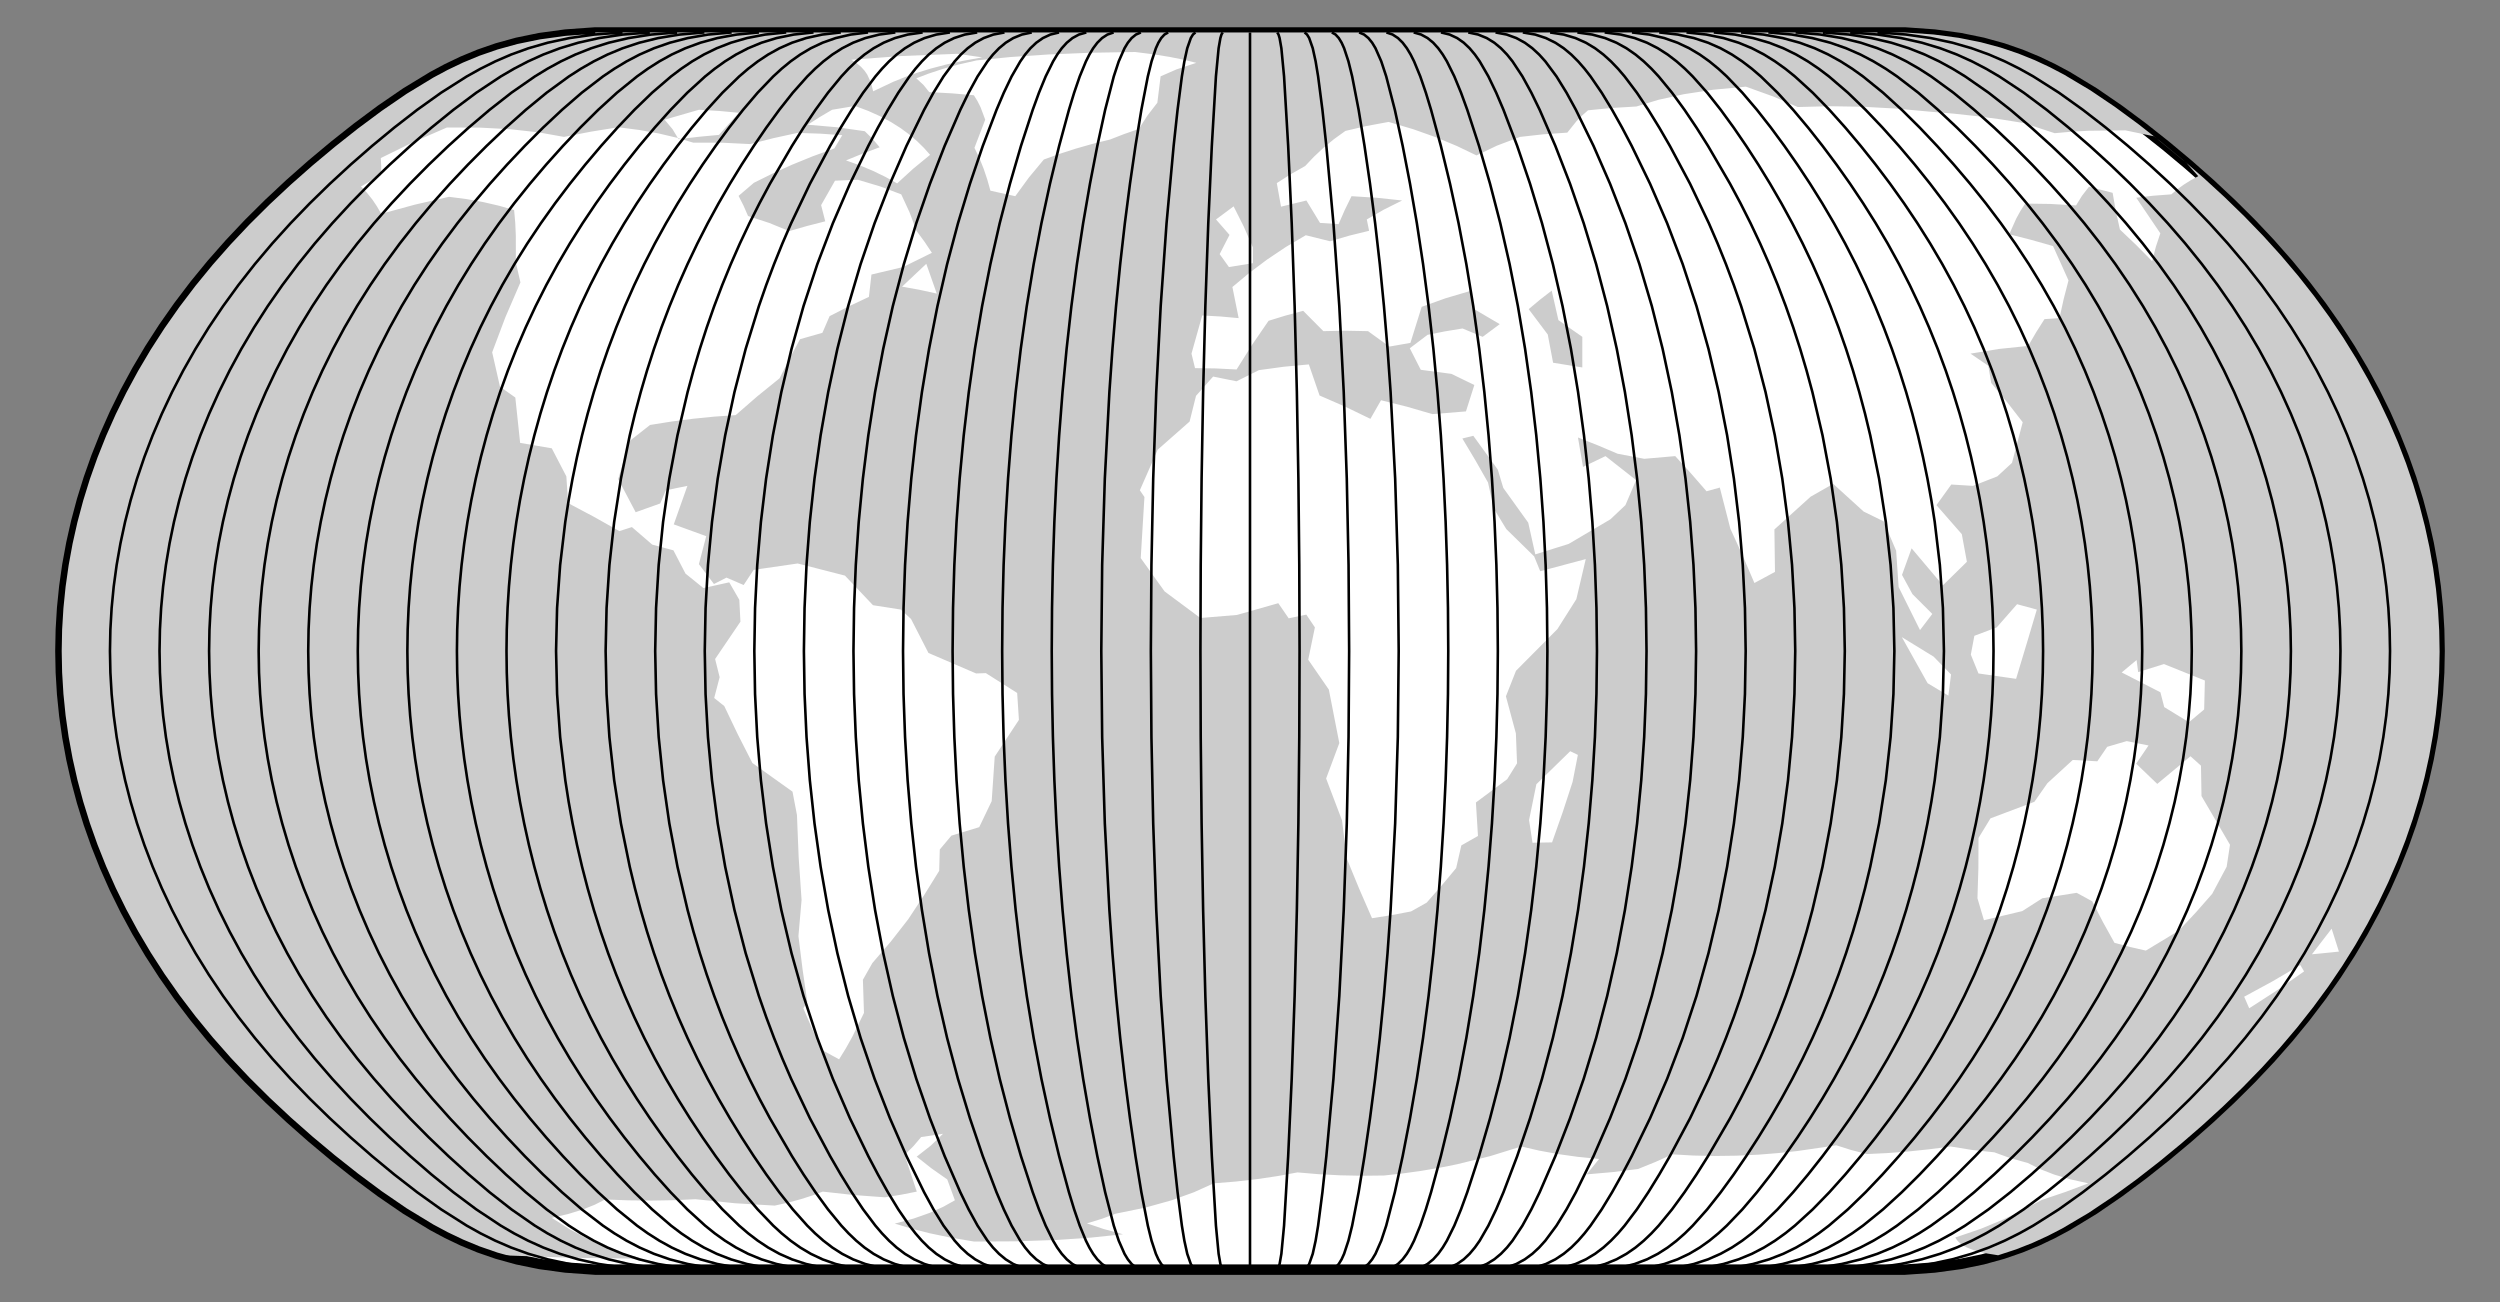 <?xml version="1.0" encoding="UTF-8" standalone="no"?>
<!-- Created with Inkscape (http://www.inkscape.org/) -->

<svg
   xmlns:dc="http://purl.org/dc/elements/1.1/"
   xmlns:cc="http://creativecommons.org/ns#"
   xmlns:rdf="http://www.w3.org/1999/02/22-rdf-syntax-ns#"
   xmlns:svg="http://www.w3.org/2000/svg"
   xmlns="http://www.w3.org/2000/svg"
   xmlns:sodipodi="http://sodipodi.sourceforge.net/DTD/sodipodi-0.dtd"
   xmlns:inkscape="http://www.inkscape.org/namespaces/inkscape"
   width="960"
   height="500"
   viewBox="0 0 960 500"
   version="1.1"
   id="svg2"
   inkscape:version="0.91 r13725"
   sodipodi:docname="base.svg">
  <rect x="0" y="0" width="960" height="500" fill="#808080" stroke="none"/>
  <defs
     id="defs12" />
  <sodipodi:namedview
     pagecolor="#ffffff"
     bordercolor="#666666"
     borderopacity="1"
     objecttolerance="10"
     gridtolerance="10"
     guidetolerance="10"
     inkscape:pageopacity="0"
     inkscape:pageshadow="2"
     inkscape:window-width="1680"
     inkscape:window-height="987"
     id="namedview10"
     showgrid="false"
     inkscape:zoom="0.98111066"
     inkscape:cx="355.11891"
     inkscape:cy="306.25604"
     inkscape:window-x="-8"
     inkscape:window-y="-8"
     inkscape:window-maximized="1"
     inkscape:current-layer="layer3" />
  <g
     inkscape:groupmode="layer"
     id="layer4"
     inkscape:label="back">
    <path
       id="sphere"
       d="M228.572,12.461L480,12.461L731.428,12.461L742.823,13.272L752.711,14.619L761.391,16.4L769.109,18.531L776.066,20.941L782.425,23.577L788.317,26.393L793.847,29.354L804.131,35.608L813.732,42.188L822.902,49.009L831.765,56.026L840.363,63.216L848.692,70.569L856.729,78.076L864.44,85.73L871.794,93.52L878.764,101.432L885.332,109.452L891.486,117.56L897.22,125.741L902.534,133.976L907.432,142.249L911.922,150.548L916.01,158.86L919.706,167.177L923.02,175.493L925.959,183.802L928.533,192.104L930.748,200.396L932.612,208.679L934.129,216.954L935.304,225.221L936.141,233.484L936.642,241.743L936.809,250L936.642,258.257L936.141,266.516L935.304,274.779L934.129,283.046L932.612,291.321L930.748,299.604L928.533,307.896L925.959,316.198L923.02,324.507L919.706,332.823L916.01,341.14L911.922,349.452L907.432,357.751L902.534,366.024L897.22,374.259L891.486,382.44L885.332,390.548L878.764,398.568L871.794,406.48L864.44,414.27L856.729,421.924L848.692,429.431L840.363,436.784L831.765,443.974L822.902,450.991L813.732,457.812L804.131,464.392L793.847,470.646L788.317,473.607L782.425,476.423L776.066,479.059L769.109,481.469L761.391,483.6L752.711,485.381L742.823,486.728L731.428,487.539L480,487.539L228.572,487.539L217.177,486.728L207.289,485.381L198.609,483.6L190.891,481.469L183.934,479.059L177.575,476.423L171.683,473.607L166.153,470.646L155.869,464.392L146.268,457.812L137.098,450.991L128.235,443.974L119.637,436.784L111.308,429.431L103.271,421.924L95.56,414.27L88.206,406.48L81.236,398.568L74.668,390.548L68.514,382.44L62.78,374.259L57.466,366.024L52.568,357.751L48.078,349.452L43.99,341.14L40.294,332.823L36.98,324.507L34.041,316.198L31.467,307.896L29.252,299.604L27.388,291.321L25.871,283.046L24.696,274.779L23.859,266.516L23.358,258.257L23.191,250L23.358,241.743L23.859,233.484L24.696,225.221L25.871,216.954L27.388,208.679L29.252,200.396L31.467,192.104L34.041,183.802L36.98,175.493L40.294,167.177L43.99,158.86L48.078,150.548L52.568,142.249L57.466,133.976L62.78,125.741L68.514,117.56L74.668,109.452L81.236,101.432L88.206,93.52L95.56,85.73L103.271,78.076L111.308,70.569L119.637,63.216L128.235,56.026L137.098,49.009L146.268,42.188L155.869,35.608L166.153,29.354L171.683,26.393L177.575,23.577L183.934,20.941L190.891,18.531L198.609,16.4L207.289,14.619L217.177,13.272L228.572,12.461Z"
       style="fill:#ffffff;fill-opacity:1;stroke:#000000;stroke-opacity:1;stroke-width:4;stroke-miterlimit:4;stroke-dasharray:none" />
  </g>
  <g
     inkscape:label="Layer 1"
     inkscape:groupmode="layer"
     id="layer1">
    <path
       class="land"
       d="M192.723,482.025L192.724,482.025L200.141,483.959L208.442,485.573L217.836,486.795L228.572,487.539L228.572,487.539L217.836,486.795L208.442,485.573L200.141,483.959L192.724,482.025L218.599,482.968L246.929,483.347L240.994,481.793L235.77,480.083L231.056,478.242L226.726,476.288L218.907,472.108L211.866,467.647L218.237,466.16L223.716,464.475L228.389,462.614L232.349,460.597L241.365,460.932L250.213,461.027L258.806,460.88L267.064,460.494L282.142,462.038L297.49,462.955L302.704,461.782L307.5,460.488L311.898,459.083L315.923,457.576L327.753,458.884L339.828,459.769L346.127,458.75L352.042,457.576L347.382,443.493L350.752,440.125L353.722,436.628L362.117,435.374L362.117,435.374L357.447,439.897L352.013,444.16L357.617,448.596L363.744,452.901L366.679,460.907L362.213,463.409L356.978,465.755L350.827,467.919L343.594,469.87L349.932,471.777L357.008,473.573L364.979,475.238L374.029,476.753L389.956,476.673L405.097,476.162L418.934,475.244L431.212,473.955L423.801,471.94L417.377,469.775L423.211,467.987L428.351,466.07L439.824,463.716L449.808,460.943L458.48,457.818L466.041,454.399L474.492,453.719L482.704,452.784L490.63,451.607L498.241,450.201L506.353,450.89L514.638,451.322L523.039,451.49L531.493,451.392L538.742,450.588L545.834,449.597L552.743,448.428L559.453,447.09L572.234,443.948L584.154,440.248L591.093,441.841L598.403,443.181L606.066,444.253L614.053,445.047L609.252,450.96L619.204,450.095L629.027,448.894L635.779,446.146L642.174,443.27L650.168,443.723L658.396,443.893L666.808,443.779L675.347,443.382L682.811,442.784L690.29,441.983L705.169,439.798L710.801,441.591L716.893,443.159L724.811,442.78L732.831,442.164L740.911,441.317L749.011,440.248L757.109,441.558L765.816,442.49L771.875,444.696L778.69,446.592L783.368,448.923L788.767,451.018L794.941,452.851L801.926,454.399L793.254,457.667L783.986,460.803L776.882,464.623L769.174,468.318L760.621,471.858L750.842,475.2L751.491,476.207L752.397,477.178L753.611,478.109L755.199,478.997L757.245,479.838L759.851,480.626L763.144,481.357L767.277,482.025L774.206,479.751L780.533,477.251L786.385,474.57L791.866,471.741L802.022,465.747L811.464,459.422L820.457,452.856L829.138,446.096L837.563,439.168L845.74,432.084L853.65,424.852L861.266,417.479L868.558,409.972L875.499,402.345L882.067,394.609L888.251,386.781L894.04,378.877L899.434,370.912L904.433,362.902L909.043,354.861L913.27,346.8L917.121,338.729L920.606,330.656L923.733,322.585L926.508,314.52L928.941,306.464L931.037,298.416L932.802,290.377L934.242,282.346L935.359,274.321L936.159,266.301L936.641,258.284L936.809,250.269L936.662,242.254L936.201,234.237L935.423,226.218L934.327,218.193L932.909,210.162L931.166,202.124L929.092,194.077L926.682,186.021L923.93,177.957L920.827,169.886L917.367,161.813L913.54,153.742L909.339,145.68L904.755,137.637L899.782,129.624L894.415,121.656L888.652,113.747L882.495,105.913L875.951,98.171L869.035,90.536L861.766,83.021L854.171,75.639L846.279,68.397L838.12,61.303L829.711,54.364L821.048,47.593L812.079,41.012L802.675,34.668L792.578,28.648L787.14,25.802L781.344,23.099L775.087,20.573L768.247,18.265L760.67,16.229L752.167,14.527L742.511,13.24L731.428,12.461L480,12.461L228.572,12.461L217.489,13.24L207.833,14.527L199.33,16.229L191.753,18.265L184.913,20.573L178.656,23.099L172.86,25.802L167.422,28.648L157.325,34.668L147.921,41.012L138.952,47.593L130.289,54.364L121.88,61.303L113.721,68.397L105.829,75.639L98.234,83.021L90.965,90.536L84.049,98.171L77.505,105.913L71.348,113.747L65.585,121.656L60.218,129.624L55.245,137.637L50.661,145.68L46.46,153.742L42.633,161.813L39.173,169.886L36.07,177.957L33.318,186.021L30.908,194.077L28.834,202.124L27.091,210.162L25.673,218.193L24.577,226.218L23.799,234.237L23.338,242.254L23.191,250.269L23.359,258.284L23.841,266.301L24.641,274.321L25.758,282.346L27.198,290.377L28.963,298.416L31.059,306.464L33.492,314.52L36.267,322.585L39.394,330.656L42.879,338.729L46.73,346.8L50.957,354.861L55.567,362.902L60.566,370.912L65.96,378.877L71.749,386.781L77.933,394.609L84.501,402.345L91.442,409.972L98.734,417.479L106.35,424.852L114.26,432.084L122.437,439.168L130.862,446.096L139.543,452.856L148.536,459.422L157.978,465.747L168.134,471.741L173.615,474.57L179.467,477.251L185.794,479.751ZM883.313,370.57L884.771,373.014L874.498,380.202L863.695,387.184L861.764,382.738L872.739,376.781ZM895.35,356.613L898.144,365.412L887.776,366.445ZM605.902,289.883L603.875,300.243L600.082,311.862L595.992,323.475L588.482,323.605L587.164,314.901L589.965,301.15L602.96,288.46ZM841.148,290.401L845.177,294.025L845.379,305.688L856.317,324.384L855.036,332.835L849.479,343.238L843.236,350.342L836.637,357.391L824.005,365.025L817.906,363.641L811.96,362.052L807.6,354.207L803.41,346.097L797.454,342.848L784.26,344.928L776.544,349.865L761.834,353.37L759.341,344.928L759.701,333.371L759.747,321.785L764.342,314.252L781.206,307.893L786.193,300.761L795.933,291.825L805.362,292.342L809.165,286.778L816.655,284.579L825.037,286.26L820.287,293.249L828.384,301.021ZM820.449,253.445L821.053,258.093L830.958,254.994L846.67,261.32L846.399,272.428L840.554,277.338L831.066,271.524L829.597,265.84L814.732,258.222ZM748.185,267.132L740.202,262.353L730.312,244.666L742.515,252.154L749.193,258.996ZM778.993,244.666L774.177,260.675L759.733,258.609L756.798,251.379L758.154,244.15L766.74,240.922L774.547,232.012L782.139,234.078ZM355.696,101.301L359.715,112.736L353.122,111.288L346.388,110.081ZM473.706,79.242L477.608,87.01L481.108,94.984L481.123,101.052L471.91,102.548L468.349,97.576L472.132,90.204L466.949,84.267ZM306.224,51.037L314.975,51.322L323.426,51.911L320.39,56.994L312.097,60.011L304.202,63.23L296.677,66.63L289.491,70.195L283.609,75.22L285.543,79.028L287.248,82.945L295.422,85.626L303.051,88.743L309.931,86.771L316.899,84.989L315.309,78.767L320.642,69.383L329.46,69.036L338.088,71.617L346.074,74.632L349.252,81.499L351.916,88.621L354.988,92.79L357.849,97.081L346.764,102.548L334.636,105.425L333.662,114.004L326.027,117.588L318.574,121.393L315.801,127.805L307.21,130.25L303.169,137.728L299.365,145.251L290.754,152.23L282.49,159.41L274.301,159.984L266.087,160.807L257.857,161.874L249.621,163.181L241.674,169.423L237.393,183.979L244.093,196.694L253.547,193.323L255.676,188.263L263.955,186.575L258.726,201.36L271.187,205.893L268.377,216.633L274.158,224.26L278.967,221.805L285.566,224.648L289.404,218.831L306.32,216.374L324.455,221.029L335.228,232.399L345.937,234.078L349.84,237.694L356.523,250.734L374.822,258.609L378.565,258.48L390.588,266.098L391.266,276.434L381.975,290.53L380.807,307.633L376.021,317.628L365.355,320.876L360.877,326.204L360.651,334.396L354.824,343.797L348.766,352.981L342.074,361.566L334.997,369.797L331.355,376.222L331.765,388.955L327.303,398.08L324.847,402.489L322.209,406.783L315.654,403.211L311.949,395.249L308.482,387.184L309.987,384.646L308.173,372.121L306.599,359.463L307.805,345.578L306.69,329.264L306.03,312.953L304.323,304.002L288.92,292.99L283.353,282.073L278.122,271.136L274.251,268.036L276.342,260.029L274.604,253.058L284.325,238.727L283.897,230.333L280.026,223.614L270.105,225.811L263.222,220.253L258.599,211.329L250.459,209.129L242.65,202.396L237.833,203.95L228.041,198.441L218.145,193.193L217.485,182.94L211.881,172.154L199.733,170.073L197.883,152.651L191.994,148.495L188.991,135.281L194.086,121.774L199.844,108.442L198.088,100.803L198.077,90.506L197.854,85.525L197.42,80.671L191.693,79.018L185.615,77.611L179.187,76.46L172.418,75.573L159.324,78.581L146.379,82.106L144.791,79.316L142.984,76.628L140.933,74.05L138.612,71.59L146.307,67.19L146.395,63.899L146.225,60.695L158.42,54.701L171.581,48.972L184.171,49.001L195.966,49.625L206.801,50.825L216.577,52.569L226.865,50.566L237.388,48.864L245.47,49.906L252.968,51.251L259.867,52.88L266.172,54.773L277.332,54.799L288.05,55.327L296.973,53.057ZM268.407,42.148L276.246,42.613L283.712,43.305L276.083,51.802L268.318,52.524L260.571,53.449L258.257,49.613L255.208,45.961ZM319.531,42.148L328.338,40.685L333.471,42.613L338.066,44.686L342.177,46.89L345.856,49.211L349.152,51.638L352.11,54.16L354.768,56.768L357.164,59.456L350.582,64.86L344.502,70.427L340.084,67.972L335.353,65.674L330.289,63.546L324.875,61.598L331.195,59.006L337.792,56.548L335.14,53.409L332.079,50.383L321.524,48.878L310.197,47.892L314.713,44.987ZM594.336,128.448L596.386,139.29L607.607,141.103L607.612,129.349L598.429,122.929L595.856,111.597L591.353,115.082L587.015,118.711ZM132.815,52.35L132.816,52.35L120.467,62.505L120.466,62.506L132.815,52.35ZM839.534,62.506L844.13,67.65L841.201,69.245L838.511,70.943L836.045,72.741L833.791,74.632L826.89,75.152L820.32,75.927L829.564,89.594L827.824,94.838L826.433,100.305L820.387,94.179L814.045,88.135L812.461,80.973L811.246,74.045L802.17,71.707L799.471,75.202L797.203,78.885L787.279,78.316L777.66,78.173L775.861,80.983L774.256,83.889L771.545,89.96L779.983,92.107L788.366,94.491L794.304,107.686L792.461,114.809L790.836,122.161L785.082,122.545L781.874,127.604L778.83,132.828L767.569,134L756.681,135.798L763.506,140.455L764.632,147.067L770.848,154.575L776.721,162.141L772.604,177.743L766.951,182.94L757.641,186.575L749.298,186.056L743.593,193.971L753.334,205.116L755.286,215.728L746.058,224.777L734.057,210.553L730.366,220.77L734.377,228.137L742.003,235.757L737.283,241.955L729.072,225.423L728.117,211.459L723.306,200.194L715.641,196.435L703.935,185.796L695.282,190.728L681.373,203.303L681.592,219.607L673.692,223.872L669.226,213.452L664.462,203.044L660.406,187.224L655.311,188.652L649.402,181.86L643.289,175.144L631.394,176.183L621.165,174.234L613.595,171.023L605.937,167.993L607.87,179.302L616.509,175.144L628.258,184.368L624.165,193.971L618.395,199.416L602.354,208.87L589.552,212.882L586.844,200.712L577.256,187.354L575.155,180.342L565.747,167.343L561.545,168.383L566.574,176.803L571.393,185.277L573.615,195.268L578.425,203.173L589.121,213.658L591.443,219.348L608.928,214.693L605.317,230.074L598.049,241.568L582.145,257.576L578.272,267.39L582.094,281.604L582.544,293.119L578.763,299.206L566.75,308.152L567.54,321.006L561.148,324.644L559.158,333.355L553.6,340.038L547.841,346.617L541.821,349.995L534.357,351.408L526.853,352.592L521.894,341.213L517.173,329.714L515.337,315.031L509.229,298.947L514.295,285.355L510.278,264.807L502.353,253.316L504.919,240.922L501.63,236.015L494.852,237.436L490.865,231.624L474.972,236.145L460.939,237.307L447.204,227.103L438.038,214.305L439.466,190.858L437.703,188.263L444.559,172.674L456.802,161.881L459.27,152.001L465.829,144.602L474.825,146.418L483.394,142.139L492.96,140.834L502.599,139.937L506.712,151.872L516.58,156.173L526.234,160.841L530.316,153.691L540.242,156.169L550.055,159.02L562.923,157.98L566.145,147.846L557.341,143.565L545.578,142.009L541.361,133.731L548.186,128.577L554.857,127.245L561.614,126.135L569.339,129.349L575.902,124.466L565.868,118.583L564.592,111.724L555.099,114.534L545.923,117.819L541.604,131.667L533.518,133.086L525.32,127.162L516.739,126.99L508.178,127.162L500.412,119.349L493.718,121.158L487.132,123.185L480.793,132.419L474.855,141.88L466.881,141.481L458.889,141.362L457.531,135.798L461.647,121.137L468.662,121.531L475.643,122.161L473.24,110.207L479.714,104.813L486.545,99.681L493.768,94.84L501.419,90.326L510.755,92.649L518.135,90.486L525.737,88.621L524.846,84.267L531.413,80.485L538.413,76.989L528.736,75.946L518.985,75.338L516.38,80.65L514.012,86.076L506.881,85.593L501.652,76.989L491.914,79.361L490.289,70.311L495.546,66.947L501.18,63.755L504.519,60.225L508.171,56.794L512.188,53.473L516.634,50.274L524.668,48.402L533.229,46.817L542.685,49.618L551.415,52.72L559.487,56.085L566.972,59.681L574.841,55.918L583.713,52.569L592.597,51.575L601.851,50.928L605.369,46.536L607.456,44.418L609.805,42.358L618.864,41.467L628.395,40.894L636.777,38.341L646.533,36.181L657.751,34.473L670.405,33.273L670.405,33.273L680.976,37.074L690.321,41.102L702.489,40.789L715.173,40.988L728.129,41.694L741.121,42.884L750.213,43.639L759.284,44.627L768.273,45.834L777.134,47.246L788.991,51.146L795.326,50.584L801.983,50.213L816.144,50.057L827.185,52.35L839.534,62.506ZM367.634,20.663L377.181,22.027L369.749,23.365L363.195,24.808L357.361,26.345L352.119,27.963L347.366,29.651L343.02,31.402L335.294,35.063L334.47,31.785L333.022,28.647L331.981,27.141L330.666,25.684L329.011,24.281L326.927,22.94L346.164,21.508ZM435.87,19.967L443.031,20.869L449.243,21.871L454.651,22.963L459.383,24.135L451.83,26.624L445.673,29.31L444.422,39.441L440.598,44.403L437.308,49.514L431.659,51.477L426.305,53.559L419.54,55.242L413.041,57.094L406.806,59.104L400.827,61.259L395.07,68.197L389.866,75.338L380.319,73.225L379.123,68.984L377.732,64.824L376.104,60.751L374.188,56.771L378.327,45.961L376.539,41.177L375.369,38.851L373.968,36.575L365.592,35.852L356.819,35.364L354.657,32.66L351.875,30.069L356.714,28.219L362.091,26.448L368.132,24.768L374.999,23.194L387.971,21.905L402.616,20.914L418.761,20.258Z"
       id="path8"
       style="fill:#cccccc;stroke:none;stroke-opacity:1;fill-opacity:1" />
  </g>
  <g
     inkscape:groupmode="layer"
     id="layer3"
     inkscape:label="graticule"
     style="display:inline">
    <path
       class="graticule"
       d="m 228.572,487.539 -11.395,-0.811 -9.888,-1.348 -8.68,-1.781 -7.718,-2.13 -6.957,-2.411 -6.359,-2.635 -5.892,-2.816 -5.53,-2.961 -10.284,-6.254 -9.601,-6.58 -9.171,-6.821 -8.863,-7.017 -8.598,-7.19 -8.33,-7.353 -8.037,-7.507 -7.711,-7.654 -7.354,-7.79 -6.971,-7.913 -6.568,-8.019 -6.154,-8.109 -5.734,-8.18 -5.314,-8.235 -4.898,-8.274 -4.489,-8.299 -4.088,-8.312 -3.696,-8.317 -3.314,-8.316 -2.94,-8.31 -2.574,-8.301 -2.215,-8.292 -1.863,-8.283 -1.517,-8.275 -1.175,-8.268 L 23.859,266.516 23.358,258.257 23.191,250 l 0.167,-8.257 0.501,-8.259 0.837,-8.262 1.175,-8.268 1.517,-8.275 1.863,-8.283 2.215,-8.292 2.574,-8.301 2.94,-8.31 3.314,-8.316 3.696,-8.317 4.088,-8.312 4.489,-8.299 4.898,-8.274 5.314,-8.235 5.734,-8.18 6.154,-8.109 6.568,-8.019 6.971,-7.913 7.354,-7.79 7.711,-7.654 8.037,-7.507 8.33,-7.353 8.598,-7.19 8.863,-7.017 9.171,-6.821 9.601,-6.58 10.284,-6.254 5.53,-2.961 5.892,-2.816 6.359,-2.635 6.957,-2.411 7.718,-2.13 8.68,-1.781 9.888,-1.348 11.395,-0.811 m 10.476,475.078 -10.92,-0.811 -9.476,-1.348 -8.319,-1.781 -7.396,-2.13 -6.667,-2.411 -6.094,-2.635 -5.647,-2.816 -5.3,-2.961 -9.855,-6.254 -9.201,-6.58 -8.788,-6.821 -8.493,-7.017 -8.239,-7.19 -7.982,-7.353 -7.702,-7.507 -7.39,-7.654 -7.048,-7.79 -6.68,-7.913 -6.294,-8.019 -5.897,-8.109 -5.495,-8.18 -5.093,-8.235 -4.694,-8.274 -4.302,-8.299 -3.918,-8.312 -3.542,-8.317 -3.175,-8.316 -2.817,-8.31 -2.467,-8.301 -2.123,-8.292 -1.786,-8.283 -1.454,-8.275 -1.126,-8.268 -0.802,-8.262 -0.48,-8.259 L 42.224,250 l 0.16,-8.257 0.48,-8.259 0.802,-8.262 1.126,-8.268 1.454,-8.275 1.786,-8.283 2.123,-8.292 2.467,-8.301 2.817,-8.31 3.175,-8.316 3.542,-8.317 3.918,-8.312 4.302,-8.299 4.694,-8.274 5.093,-8.235 5.495,-8.18 5.897,-8.109 6.294,-8.019 6.68,-7.913 7.048,-7.79 7.39,-7.654 7.702,-7.507 7.982,-7.353 8.239,-7.19 8.493,-7.017 8.788,-6.821 9.201,-6.58 9.855,-6.254 5.3,-2.961 5.647,-2.816 6.094,-2.635 6.667,-2.411 7.396,-2.13 8.319,-1.781 9.476,-1.348 10.92,-0.811 m 10.476,475.078 -10.445,-0.811 -9.064,-1.348 -7.957,-1.781 -7.075,-2.13 -6.377,-2.411 -5.829,-2.635 -5.401,-2.816 -5.069,-2.961 -9.427,-6.254 -8.801,-6.58 -8.406,-6.821 -8.124,-7.017 -7.881,-7.19 -7.635,-7.353 -7.367,-7.507 -7.069,-7.654 -6.741,-7.79 -6.39,-7.913 -6.021,-8.019 -5.641,-8.109 -5.256,-8.18 -4.871,-8.235 -4.49,-8.274 -4.115,-8.299 -3.748,-8.312 -3.388,-8.317 -3.037,-8.316 -2.695,-8.31 -2.359,-8.301 -2.031,-8.292 -1.708,-8.283 -1.391,-8.275 -1.077,-8.268 -0.767,-8.262 -0.459,-8.259 L 61.258,250 l 0.153,-8.257 0.459,-8.259 0.767,-8.262 1.077,-8.268 1.391,-8.275 1.708,-8.283 2.031,-8.292 2.359,-8.301 2.695,-8.31 3.037,-8.316 3.388,-8.317 3.748,-8.312 4.115,-8.299 4.49,-8.274 4.871,-8.235 5.256,-8.18 5.641,-8.109 6.021,-8.019 6.39,-7.913 6.741,-7.79 7.069,-7.654 7.367,-7.507 7.635,-7.353 7.881,-7.19 8.124,-7.017 8.406,-6.821 8.801,-6.58 9.427,-6.254 5.069,-2.961 5.401,-2.816 5.829,-2.635 6.377,-2.411 7.075,-2.13 7.957,-1.781 9.064,-1.348 10.445,-0.811 m 10.476,475.078 -9.97,-0.811 -8.652,-1.348 -7.595,-1.781 -6.753,-2.13 -6.087,-2.411 -5.564,-2.635 -5.156,-2.816 -4.839,-2.961 -8.998,-6.254 -8.401,-6.58 -8.024,-6.821 -7.755,-7.017 -7.523,-7.19 -7.288,-7.353 -7.032,-7.507 -6.747,-7.654 -6.435,-7.79 -6.099,-7.913 -5.747,-8.019 -5.384,-8.109 -5.017,-8.18 -4.65,-8.235 -4.286,-8.274 -3.928,-8.299 -3.577,-8.312 -3.234,-8.317 -2.899,-8.316 -2.572,-8.31 -2.252,-8.301 -1.938,-8.292 -1.631,-8.283 -1.327,-8.275 -1.028,-8.268 -0.732,-8.262 -0.439,-8.259 L 80.292,250 l 0.146,-8.257 0.439,-8.259 0.732,-8.262 1.028,-8.268 1.327,-8.275 1.631,-8.283 1.938,-8.292 2.252,-8.301 2.572,-8.31 2.899,-8.316 3.234,-8.317 3.577,-8.312 3.928,-8.299 4.286,-8.274 4.65,-8.235 5.017,-8.18 5.384,-8.109 5.747,-8.019 6.099,-7.913 6.435,-7.79 6.747,-7.654 7.032,-7.507 7.288,-7.353 7.523,-7.19 7.755,-7.017 8.024,-6.821 8.401,-6.58 8.998,-6.254 4.839,-2.961 5.156,-2.816 5.564,-2.635 6.087,-2.411 6.753,-2.13 7.595,-1.781 8.652,-1.348 9.97,-0.811 m 10.476,475.078 -9.495,-0.811 -8.24,-1.348 -7.234,-1.781 -6.432,-2.13 -5.797,-2.411 -5.299,-2.635 -4.91,-2.816 -4.608,-2.961 -8.57,-6.254 -8.001,-6.58 -7.642,-6.821 -7.386,-7.017 -7.165,-7.19 -6.941,-7.353 -6.697,-7.507 -6.426,-7.654 -6.128,-7.79 -5.809,-7.913 -5.473,-8.019 -5.128,-8.109 -4.778,-8.18 -4.428,-8.235 -4.082,-8.274 -3.741,-8.299 -3.407,-8.312 -3.08,-8.317 -2.761,-8.316 -2.45,-8.31 -2.145,-8.301 -1.846,-8.292 -1.553,-8.283 -1.264,-8.275 -0.979,-8.268 -0.697,-8.262 -0.418,-8.259 L 99.326,250 l 0.139,-8.257 0.418,-8.259 0.697,-8.262 0.979,-8.268 1.264,-8.275 1.553,-8.283 1.846,-8.292 2.145,-8.301 2.45,-8.31 2.761,-8.316 3.08,-8.317 3.407,-8.312 3.741,-8.299 4.082,-8.274 4.428,-8.235 4.778,-8.18 5.128,-8.109 5.473,-8.019 5.809,-7.913 6.128,-7.79 6.426,-7.654 6.697,-7.507 6.941,-7.353 7.165,-7.19 7.386,-7.017 7.642,-6.821 8.001,-6.58 8.57,-6.254 4.608,-2.961 4.91,-2.816 5.299,-2.635 5.797,-2.411 6.432,-2.13 7.234,-1.781 8.24,-1.348 9.495,-0.811 m 10.476,475.078 -9.021,-0.811 -7.828,-1.348 -6.872,-1.781 -6.11,-2.13 -5.507,-2.411 -5.034,-2.635 -4.665,-2.816 -4.378,-2.961 -8.142,-6.254 -7.601,-6.58 -7.26,-6.821 -7.016,-7.017 -6.806,-7.19 -6.594,-7.353 -6.362,-7.507 -6.105,-7.654 -5.822,-7.79 -5.518,-7.913 -5.2,-8.019 -4.872,-8.109 -4.539,-8.18 -4.207,-8.235 -3.878,-8.274 -3.554,-8.299 -3.237,-8.312 -2.926,-8.317 -2.623,-8.316 -2.327,-8.31 -2.038,-8.301 -1.754,-8.292 -1.475,-8.283 -1.201,-8.275 -0.93,-8.268 -0.663,-8.262 -0.397,-8.259 -0.132,-8.257 0.132,-8.257 0.397,-8.259 0.663,-8.262 0.93,-8.268 1.201,-8.275 1.475,-8.283 1.754,-8.292 2.038,-8.301 2.327,-8.31 2.623,-8.316 2.926,-8.317 3.237,-8.312 3.554,-8.299 3.878,-8.274 4.207,-8.235 4.539,-8.18 4.872,-8.109 5.2,-8.019 5.518,-7.913 5.822,-7.79 6.105,-7.654 6.362,-7.507 6.594,-7.353 6.806,-7.19 7.016,-7.017 7.26,-6.821 7.601,-6.58 8.142,-6.254 4.378,-2.961 4.665,-2.816 5.034,-2.635 5.507,-2.411 6.11,-2.13 6.872,-1.781 7.828,-1.348 9.021,-0.811 m 10.476,475.078 -8.546,-0.811 -7.416,-1.348 -6.51,-1.781 -5.789,-2.13 -5.218,-2.411 -4.769,-2.635 -4.419,-2.816 -4.147,-2.961 -7.713,-6.254 -7.201,-6.58 -6.878,-6.821 -6.647,-7.017 -6.448,-7.19 -6.247,-7.353 -6.027,-7.507 -5.783,-7.654 -5.515,-7.79 -5.228,-7.913 -4.926,-8.019 -4.615,-8.109 -4.3,-8.18 -3.986,-8.235 -3.674,-8.274 -3.367,-8.299 -3.066,-8.312 -2.772,-8.317 -2.485,-8.316 -2.205,-8.31 -1.93,-8.301 -1.662,-8.292 -1.398,-8.283 -1.138,-8.275 -0.881,-8.268 -0.628,-8.262 -0.376,-8.259 -0.125,-8.257 0.125,-8.257 0.376,-8.259 0.628,-8.262 0.881,-8.268 1.138,-8.275 1.398,-8.283 1.662,-8.292 1.93,-8.301 2.205,-8.31 2.485,-8.316 2.772,-8.317 3.066,-8.312 3.367,-8.299 3.674,-8.274 3.986,-8.235 4.3,-8.18 4.615,-8.109 4.926,-8.019 5.228,-7.913 5.515,-7.79 5.783,-7.654 6.027,-7.507 6.247,-7.353 6.448,-7.19 6.647,-7.017 6.878,-6.821 7.201,-6.58 7.713,-6.254 4.147,-2.961 4.419,-2.816 4.769,-2.635 5.218,-2.411 5.789,-2.13 6.51,-1.781 7.416,-1.348 8.546,-0.811 m 10.476,475.078 -8.071,-0.811 -7.004,-1.348 -6.149,-1.781 -5.467,-2.13 -4.928,-2.411 -4.504,-2.635 -4.174,-2.816 -3.917,-2.961 -7.285,-6.254 -6.801,-6.58 -6.496,-6.821 -6.278,-7.017 -6.09,-7.19 -5.9,-7.353 -5.693,-7.507 -5.462,-7.654 -5.209,-7.79 -4.937,-7.913 -4.652,-8.019 -4.359,-8.109 -4.062,-8.18 -3.764,-8.235 -3.47,-8.274 -3.18,-8.299 -2.896,-8.312 -2.618,-8.317 -2.347,-8.316 -2.082,-8.31 -1.823,-8.301 -1.569,-8.292 -1.32,-8.283 -1.075,-8.275 -0.832,-8.268 -0.593,-8.262 -0.355,-8.259 -0.118,-8.257 0.118,-8.257 0.355,-8.259 0.593,-8.262 0.832,-8.268 1.075,-8.275 1.32,-8.283 1.569,-8.292 1.823,-8.301 2.082,-8.31 2.347,-8.316 2.618,-8.317 2.896,-8.312 3.18,-8.299 3.47,-8.274 3.764,-8.235 4.062,-8.18 4.359,-8.109 4.652,-8.019 4.937,-7.913 5.209,-7.79 5.462,-7.654 5.693,-7.507 5.9,-7.353 6.09,-7.19 6.278,-7.017 6.496,-6.821 6.801,-6.58 7.285,-6.254 3.917,-2.961 4.174,-2.816 4.504,-2.635 4.928,-2.411 5.467,-2.13 6.149,-1.781 7.004,-1.348 8.071,-0.811 m 10.476,475.078 -7.596,-0.811 -6.592,-1.348 -5.787,-1.781 -5.145,-2.13 -4.638,-2.411 -4.239,-2.635 -3.928,-2.816 -3.687,-2.961 -6.856,-6.254 -6.401,-6.58 -6.114,-6.821 -5.909,-7.017 -5.732,-7.19 -5.553,-7.353 -5.358,-7.507 -5.141,-7.654 -4.903,-7.79 -4.647,-7.913 -4.379,-8.019 -4.102,-8.109 -3.823,-8.18 -3.543,-8.235 -3.266,-8.274 -2.993,-8.299 -2.726,-8.312 -2.464,-8.317 -2.209,-8.316 -1.96,-8.31 -1.716,-8.301 -1.477,-8.292 -1.242,-8.283 -1.011,-8.275 -0.784,-8.268 -0.558,-8.262 -0.334,-8.259 L 175.46,250 l 0.111,-8.257 0.334,-8.259 0.558,-8.262 0.784,-8.268 1.011,-8.275 1.242,-8.283 1.477,-8.292 1.716,-8.301 1.96,-8.31 2.209,-8.316 2.464,-8.317 2.726,-8.312 2.993,-8.299 3.266,-8.274 3.543,-8.235 3.823,-8.18 4.102,-8.109 4.379,-8.019 4.647,-7.913 4.903,-7.79 5.141,-7.654 5.358,-7.507 5.553,-7.353 5.732,-7.19 5.909,-7.017 6.114,-6.821 6.401,-6.58 6.856,-6.254 3.687,-2.961 3.928,-2.816 4.239,-2.635 4.638,-2.411 5.145,-2.13 5.787,-1.781 6.592,-1.348 7.596,-0.811 m 10.476,475.078 -7.122,-0.811 -6.18,-1.348 -5.425,-1.781 -4.824,-2.13 -4.348,-2.411 -3.974,-2.635 -3.683,-2.816 -3.456,-2.961 -6.428,-6.254 -6,-6.58 -5.732,-6.821 -5.539,-7.017 -5.373,-7.19 -5.206,-7.353 -5.023,-7.507 -4.819,-7.654 -4.596,-7.79 -4.357,-7.913 -4.105,-8.019 -3.846,-8.109 -3.584,-8.18 -3.321,-8.235 -3.062,-8.274 -2.806,-8.299 -2.555,-8.312 -2.31,-8.317 -2.071,-8.316 -1.837,-8.31 -1.609,-8.301 -1.385,-8.292 -1.165,-8.283 -0.948,-8.275 -0.735,-8.268 -0.523,-8.262 -0.313,-8.259 -0.104,-8.257 0.104,-8.257 0.313,-8.259 0.523,-8.262 0.735,-8.268 0.948,-8.275 1.165,-8.283 1.385,-8.292 1.609,-8.301 1.837,-8.31 2.071,-8.316 2.31,-8.317 2.555,-8.312 2.806,-8.299 3.062,-8.274 3.321,-8.235 3.584,-8.18 3.846,-8.109 4.105,-8.019 4.357,-7.913 4.596,-7.79 4.819,-7.654 5.023,-7.507 5.206,-7.353 5.373,-7.19 5.539,-7.017 5.732,-6.821 6,-6.58 6.428,-6.254 3.456,-2.961 3.683,-2.816 3.974,-2.635 4.348,-2.411 4.824,-2.13 5.425,-1.781 6.18,-1.348 7.122,-0.811 m 10.476,475.078 -6.647,-0.811 -5.768,-1.348 -5.064,-1.781 -4.502,-2.13 -4.058,-2.411 -3.709,-2.635 -3.437,-2.816 -3.226,-2.961 -5.999,-6.254 -5.6,-6.58 -5.349,-6.821 -5.17,-7.017 -5.015,-7.19 -4.859,-7.353 -4.688,-7.507 -4.498,-7.654 -4.29,-7.79 -4.066,-7.913 -3.831,-8.019 -3.59,-8.109 -3.345,-8.18 -3.1,-8.235 -2.857,-8.274 -2.619,-8.299 -2.385,-8.312 -2.156,-8.317 -1.933,-8.316 -1.715,-8.31 -1.501,-8.301 -1.292,-8.292 -1.972,-16.558 -1.174,-16.53 L 213.528,250 l 0.39,-16.516 1.174,-16.53 1.972,-16.558 1.292,-8.292 1.501,-8.301 1.715,-8.31 1.933,-8.316 2.156,-8.317 2.385,-8.312 2.619,-8.299 2.857,-8.274 3.1,-8.235 3.345,-8.18 3.59,-8.109 3.831,-8.019 4.066,-7.913 4.29,-7.79 4.498,-7.654 4.688,-7.507 4.859,-7.353 5.015,-7.19 5.17,-7.017 5.349,-6.821 5.6,-6.58 5.999,-6.254 3.226,-2.961 3.437,-2.816 3.709,-2.635 4.058,-2.411 4.502,-2.13 5.064,-1.781 5.768,-1.348 6.647,-0.811 m 10.476,475.078 -6.172,-0.811 -5.356,-1.348 -4.702,-1.781 -4.181,-2.13 -3.768,-2.411 -3.444,-2.635 -3.192,-2.816 -2.995,-2.961 -5.571,-6.254 -5.2,-6.58 -4.967,-6.821 -4.801,-7.017 -4.657,-7.19 -4.512,-7.353 -4.353,-7.507 -4.177,-7.654 -3.983,-7.79 -3.776,-7.913 -3.558,-8.019 -3.333,-8.109 -3.106,-8.18 -2.879,-8.235 -2.653,-8.274 -2.432,-8.299 -2.214,-8.312 -2.002,-8.317 -3.387,-16.625 -2.594,-16.594 -1.831,-16.558 -1.09,-16.53 L 232.562,250 l 0.362,-16.516 1.09,-16.53 1.831,-16.558 2.594,-16.594 3.387,-16.625 2.002,-8.317 2.214,-8.312 2.432,-8.299 2.653,-8.274 2.879,-8.235 3.106,-8.18 3.333,-8.109 3.558,-8.019 3.776,-7.913 3.983,-7.79 4.177,-7.654 4.353,-7.507 4.512,-7.353 4.657,-7.19 4.801,-7.017 4.967,-6.821 5.2,-6.58 5.571,-6.254 2.995,-2.961 3.192,-2.816 3.444,-2.635 3.768,-2.411 4.181,-2.13 4.702,-1.781 5.356,-1.348 6.172,-0.811 m 10.476,475.078 -5.697,-0.811 -4.944,-1.348 -4.34,-1.781 -3.859,-2.13 -3.478,-2.411 -3.179,-2.635 -2.946,-2.816 -2.765,-2.961 -5.142,-6.254 -4.8,-6.58 -4.585,-6.821 -4.431,-7.017 -8.464,-14.543 -4.018,-7.507 -3.856,-7.654 -3.677,-7.79 -3.485,-7.913 -3.284,-8.019 -3.077,-8.109 -2.867,-8.18 -2.657,-8.235 -2.449,-8.274 -2.245,-8.299 -3.892,-16.629 -3.127,-16.625 -2.395,-16.594 L 252.936,283.046 251.929,266.516 251.595,250 l 0.334,-16.516 1.006,-16.53 1.69,-16.558 2.395,-16.594 3.127,-16.625 3.892,-16.629 2.245,-8.299 2.449,-8.274 2.657,-8.235 2.867,-8.18 3.077,-8.109 3.284,-8.019 3.485,-7.913 3.677,-7.79 3.856,-7.654 4.018,-7.507 8.464,-14.543 4.431,-7.017 4.585,-6.821 4.8,-6.58 5.142,-6.254 2.765,-2.961 2.946,-2.816 3.179,-2.635 3.478,-2.411 3.859,-2.13 4.34,-1.781 4.944,-1.348 5.697,-0.811 m 10.476,475.078 -5.223,-0.811 -4.532,-1.348 -3.979,-1.781 -3.537,-2.13 -3.189,-2.411 -2.914,-2.635 -2.701,-2.816 -2.535,-2.961 -4.713,-6.254 -4.4,-6.58 -4.203,-6.821 -4.062,-7.017 -7.758,-14.543 -7.218,-15.161 -3.371,-7.79 -3.195,-7.913 -3.01,-8.019 -2.82,-8.109 -5.064,-16.415 -4.303,-16.572 -3.568,-16.629 -2.866,-16.625 -2.195,-16.594 -1.549,-16.558 -0.922,-16.53 L 270.629,250 l 0.306,-16.516 0.922,-16.53 1.549,-16.558 2.195,-16.594 2.866,-16.625 3.568,-16.629 4.303,-16.572 5.064,-16.415 2.82,-8.109 3.01,-8.019 3.195,-7.913 3.371,-7.79 7.218,-15.161 7.758,-14.543 4.062,-7.017 4.203,-6.821 4.4,-6.58 4.713,-6.254 2.535,-2.961 2.701,-2.816 2.914,-2.635 3.189,-2.411 3.537,-2.13 3.979,-1.781 4.532,-1.348 5.223,-0.811 m 10.476,475.078 -4.748,-0.811 -4.12,-1.348 -3.617,-1.781 -3.216,-2.13 -2.899,-2.411 -2.649,-2.635 -2.455,-2.816 -2.304,-2.961 -4.285,-6.254 -4,-6.58 -3.821,-6.821 -3.693,-7.017 -7.053,-14.543 -6.562,-15.161 -5.969,-15.703 -5.301,-16.128 -4.603,-16.415 -3.912,-16.572 -3.244,-16.629 -2.605,-16.625 -1.995,-16.594 -1.409,-16.558 -0.838,-16.53 L 289.663,250 l 0.278,-16.516 0.838,-16.53 1.409,-16.558 1.995,-16.594 2.605,-16.625 3.244,-16.629 3.912,-16.572 4.603,-16.415 5.301,-16.128 5.969,-15.703 6.562,-15.161 7.053,-14.543 3.693,-7.017 3.821,-6.821 4,-6.58 4.285,-6.254 2.304,-2.961 2.455,-2.816 2.649,-2.635 2.899,-2.411 3.216,-2.13 3.617,-1.781 4.12,-1.348 4.748,-0.811 m 10.476,475.078 -4.273,-0.811 -3.708,-1.348 -3.255,-1.781 -2.894,-2.13 -2.609,-2.411 -2.385,-2.635 -4.283,-5.777 -3.857,-6.254 -3.6,-6.58 -6.762,-13.837 -6.348,-14.543 -5.905,-15.161 -5.372,-15.703 -4.771,-16.128 -4.143,-16.415 -3.52,-16.572 -2.919,-16.629 -2.345,-16.625 -1.796,-16.594 -1.268,-16.558 -0.755,-16.53 L 308.697,250 l 0.251,-16.516 0.755,-16.53 1.268,-16.558 1.796,-16.594 2.345,-16.625 2.919,-16.629 3.52,-16.572 4.143,-16.415 4.771,-16.128 5.372,-15.703 5.905,-15.161 6.348,-14.543 6.762,-13.837 3.6,-6.58 3.857,-6.254 4.283,-5.777 2.385,-2.635 2.609,-2.411 2.894,-2.13 3.255,-1.781 3.708,-1.348 4.273,-0.811 m 10.476,475.078 -3.798,-0.811 -3.296,-1.348 -2.893,-1.781 -2.573,-2.13 -2.319,-2.411 -2.12,-2.635 -3.807,-5.777 -3.428,-6.254 -3.2,-6.58 -6.011,-13.837 -5.642,-14.543 -5.249,-15.161 -4.775,-15.703 -4.24,-16.128 -3.683,-16.415 -3.129,-16.572 -2.595,-16.629 -2.084,-16.625 -1.596,-16.594 -1.127,-16.558 -0.671,-16.53 L 327.73,250 l 0.223,-16.516 0.671,-16.53 1.127,-16.558 1.596,-16.594 2.084,-16.625 2.595,-16.629 3.129,-16.572 3.683,-16.415 4.24,-16.128 4.775,-15.703 5.249,-15.161 5.642,-14.543 6.011,-13.837 3.2,-6.58 3.428,-6.254 3.807,-5.777 2.12,-2.635 2.319,-2.411 2.573,-2.13 2.893,-1.781 3.296,-1.348 3.798,-0.811 m 10.476,475.078 -3.323,-0.811 -2.884,-1.348 -2.532,-1.781 -2.251,-2.13 -2.029,-2.411 -1.855,-2.635 -3.331,-5.777 -2.999,-6.254 -2.8,-6.58 -5.26,-13.837 -4.937,-14.543 -4.593,-15.161 -4.178,-15.703 -3.71,-16.128 -3.222,-16.415 -2.738,-16.572 -2.271,-16.629 -1.824,-16.625 -1.397,-16.594 -0.986,-16.558 -0.587,-16.53 L 346.764,250 l 0.195,-16.516 0.587,-16.53 0.986,-16.558 1.397,-16.594 1.824,-16.625 2.271,-16.629 2.738,-16.572 3.222,-16.415 3.71,-16.128 4.178,-15.703 4.593,-15.161 4.937,-14.543 5.26,-13.837 2.8,-6.58 2.999,-6.254 3.331,-5.777 1.855,-2.635 2.029,-2.411 2.251,-2.13 2.532,-1.781 2.884,-1.348 3.323,-0.811 m 10.476,475.078 -2.849,-0.811 -2.472,-1.348 -2.17,-1.781 -1.93,-2.13 -1.739,-2.411 -1.59,-2.635 -2.856,-5.777 -2.571,-6.254 -2.4,-6.58 -4.508,-13.837 -4.232,-14.543 -3.937,-15.161 -3.581,-15.703 -3.18,-16.128 -2.762,-16.415 -2.347,-16.572 -1.946,-16.629 -1.563,-16.625 -1.197,-16.594 L 366.468,283.046 365.965,266.516 365.798,250 l 0.167,-16.516 0.503,-16.53 0.845,-16.558 1.197,-16.594 1.563,-16.625 1.946,-16.629 2.347,-16.572 2.762,-16.415 3.18,-16.128 3.581,-15.703 3.937,-15.161 4.232,-14.543 4.508,-13.837 2.4,-6.58 2.571,-6.254 2.856,-5.777 1.59,-2.635 1.739,-2.411 1.93,-2.13 2.17,-1.781 2.472,-1.348 2.849,-0.811 m 10.476,475.078 -2.374,-0.811 -2.06,-1.348 -1.808,-1.781 -1.608,-2.13 -1.449,-2.411 -1.325,-2.635 -2.38,-5.777 -2.143,-6.254 -2,-6.58 -3.757,-13.837 -3.526,-14.543 -3.281,-15.161 -2.984,-15.703 -2.65,-16.128 -2.302,-16.415 -1.956,-16.572 -1.622,-16.629 -1.303,-16.625 -0.998,-16.594 -0.704,-16.558 -0.419,-16.53 L 384.831,250 l 0.139,-16.516 0.419,-16.53 0.704,-16.558 0.998,-16.594 1.303,-16.625 1.622,-16.629 1.956,-16.572 2.302,-16.415 2.65,-16.128 2.984,-15.703 3.281,-15.161 3.526,-14.543 3.757,-13.837 2,-6.58 2.143,-6.254 2.38,-5.777 1.325,-2.635 1.449,-2.411 1.608,-2.13 1.808,-1.781 2.06,-1.348 2.374,-0.811 m 10.476,475.078 -1.899,-0.811 -1.648,-1.348 -1.447,-1.781 -1.286,-2.13 -2.219,-5.046 -1.904,-5.777 -3.314,-12.835 -3.006,-13.837 -2.821,-14.543 -2.625,-15.161 -2.387,-15.703 -2.12,-16.128 -1.841,-16.415 -1.565,-16.572 -1.297,-16.629 -1.042,-16.625 -0.798,-16.594 -0.563,-16.558 -0.335,-16.53 L 403.865,250 l 0.111,-16.516 0.335,-16.53 0.563,-16.558 0.798,-16.594 1.042,-16.625 1.297,-16.629 1.565,-16.572 1.841,-16.415 2.12,-16.128 2.387,-15.703 2.625,-15.161 2.821,-14.543 3.006,-13.837 3.314,-12.835 1.904,-5.777 2.219,-5.046 1.286,-2.13 1.447,-1.781 1.648,-1.348 1.899,-0.811 m 10.476,475.078 -1.424,-0.811 -1.236,-1.348 -1.085,-1.781 -0.965,-2.13 -1.664,-5.046 -1.428,-5.777 -2.486,-12.835 -2.254,-13.837 -2.116,-14.543 -1.968,-15.161 -1.791,-15.703 -1.59,-16.128 -1.381,-16.415 -1.173,-16.572 -1.755,-33.255 -1.021,-33.151 -0.335,-33.046 0.335,-33.046 1.021,-33.151 1.755,-33.255 1.173,-16.572 1.381,-16.415 1.59,-16.128 1.791,-15.703 1.968,-15.161 2.116,-14.543 2.254,-13.837 2.486,-12.835 1.428,-5.777 1.664,-5.046 0.965,-2.13 1.085,-1.781 1.236,-1.348 1.424,-0.811 m 10.476,475.078 -0.95,-0.811 -0.824,-1.348 -1.367,-3.912 -1.11,-5.046 -0.952,-5.777 -1.657,-12.835 -1.503,-13.837 -2.723,-29.704 -2.254,-31.831 -1.703,-32.987 -1.17,-33.255 -0.681,-33.151 -0.223,-33.046 0.223,-33.046 0.681,-33.151 1.17,-33.255 1.703,-32.987 2.254,-31.831 2.723,-29.704 1.503,-13.837 1.657,-12.835 0.952,-5.777 1.11,-5.046 1.367,-3.912 0.824,-1.348 0.95,-0.811 m 10.476,475.078 -0.475,-0.811 -0.412,-1.348 -0.683,-3.912 -1.031,-10.823 -1.58,-26.672 -1.361,-29.704 -1.127,-31.831 -0.851,-32.987 -0.585,-33.255 -0.34,-33.151 -0.112,-33.046 0.112,-33.046 0.34,-33.151 0.585,-33.255 0.851,-32.987 1.127,-31.831 1.361,-29.704 1.58,-26.672 1.031,-10.823 0.683,-3.912 0.412,-1.348 0.475,-0.811 M 480,487.539 l 0,-43.565 0,-61.535 0,-66.242 0,-66.198 0,-66.198 0,-66.242 0,-61.535 0,-43.565 m 10.476,475.078 0.475,-0.811 0.412,-1.348 0.683,-3.912 1.031,-10.823 1.58,-26.672 1.361,-29.704 1.127,-31.831 0.851,-32.987 0.585,-33.255 0.34,-33.151 0.112,-33.046 -0.112,-33.046 -0.34,-33.151 -0.585,-33.255 -0.851,-32.987 -1.127,-31.831 -1.361,-29.704 -1.58,-26.672 -1.031,-10.823 -0.683,-3.912 -0.412,-1.348 -0.475,-0.811 m 10.476,475.078 0.95,-0.811 0.824,-1.348 1.367,-3.912 1.11,-5.046 0.952,-5.777 1.657,-12.835 1.503,-13.837 2.723,-29.704 2.254,-31.831 1.703,-32.987 1.17,-33.255 0.681,-33.151 0.223,-33.046 -0.223,-33.046 -0.681,-33.151 -1.17,-33.255 -1.703,-32.987 -2.254,-31.831 -2.723,-29.704 -1.503,-13.837 -1.657,-12.835 -0.952,-5.777 -1.11,-5.046 -1.367,-3.912 -0.824,-1.348 -0.95,-0.811 m 10.476,475.078 1.424,-0.811 1.236,-1.348 1.085,-1.781 0.965,-2.13 1.664,-5.046 1.428,-5.777 2.486,-12.835 2.254,-13.837 2.116,-14.543 1.968,-15.161 1.791,-15.703 1.59,-16.128 1.381,-16.415 1.173,-16.572 1.755,-33.255 1.021,-33.151 0.335,-33.046 -0.335,-33.046 -1.021,-33.151 -1.755,-33.255 -1.173,-16.572 -1.381,-16.415 -1.59,-16.128 -1.791,-15.703 -1.968,-15.161 -2.116,-14.543 -2.254,-13.837 -2.486,-12.835 -1.428,-5.777 -1.664,-5.046 -0.965,-2.13 -1.085,-1.781 -1.236,-1.348 -1.424,-0.811 m 10.476,475.078 1.899,-0.811 1.648,-1.348 1.447,-1.781 1.286,-2.13 2.219,-5.046 1.904,-5.777 3.314,-12.835 3.006,-13.837 2.821,-14.543 2.625,-15.161 2.387,-15.703 2.12,-16.128 1.841,-16.415 1.565,-16.572 1.297,-16.629 1.042,-16.625 0.798,-16.594 0.563,-16.558 0.335,-16.53 0.111,-16.516 -0.111,-16.516 -0.335,-16.53 -0.563,-16.558 -0.798,-16.594 -1.042,-16.625 -1.297,-16.629 -1.565,-16.572 -1.841,-16.415 -2.12,-16.128 -2.387,-15.703 -2.625,-15.161 -2.821,-14.543 -3.006,-13.837 -3.314,-12.835 -1.904,-5.777 -2.219,-5.046 -1.286,-2.13 -1.447,-1.781 -1.648,-1.348 -1.899,-0.811 m 10.476,475.078 2.374,-0.811 2.06,-1.348 1.808,-1.781 1.608,-2.13 1.449,-2.411 1.325,-2.635 2.38,-5.777 2.143,-6.254 2,-6.58 3.757,-13.837 3.526,-14.543 3.281,-15.161 2.984,-15.703 2.65,-16.128 2.302,-16.415 1.956,-16.572 1.622,-16.629 1.303,-16.625 0.998,-16.594 0.704,-16.558 0.419,-16.53 0.139,-16.516 -0.139,-16.516 -0.419,-16.53 -0.704,-16.558 -0.998,-16.594 -1.303,-16.625 -1.622,-16.629 -1.956,-16.572 -2.302,-16.415 -2.65,-16.128 -2.984,-15.703 -3.281,-15.161 -3.526,-14.543 -3.757,-13.837 -2,-6.58 -2.143,-6.254 -2.38,-5.777 -1.325,-2.635 -1.449,-2.411 -1.608,-2.13 -1.808,-1.781 -2.06,-1.348 -2.374,-0.811 m 10.476,475.078 2.849,-0.811 2.472,-1.348 2.17,-1.781 1.93,-2.13 1.739,-2.411 1.59,-2.635 2.856,-5.777 2.571,-6.254 2.4,-6.58 4.508,-13.837 4.232,-14.543 3.937,-15.161 3.581,-15.703 3.18,-16.128 2.762,-16.415 2.347,-16.572 1.946,-16.629 1.563,-16.625 1.197,-16.594 0.845,-16.558 0.503,-16.53 0.167,-16.516 -0.167,-16.516 -0.503,-16.53 -0.845,-16.558 -1.197,-16.594 -1.563,-16.625 -1.946,-16.629 -2.347,-16.572 -2.762,-16.415 -3.18,-16.128 -3.581,-15.703 -3.937,-15.161 -4.232,-14.543 -4.508,-13.837 -2.4,-6.58 -2.571,-6.254 -2.856,-5.777 -1.59,-2.635 -1.739,-2.411 -1.93,-2.13 -2.17,-1.781 -2.472,-1.348 -2.849,-0.811 m 10.476,475.078 3.323,-0.811 2.884,-1.348 2.532,-1.781 2.251,-2.13 2.029,-2.411 1.855,-2.635 3.331,-5.777 2.999,-6.254 2.8,-6.58 5.26,-13.837 4.937,-14.543 4.593,-15.161 4.178,-15.703 3.71,-16.128 3.222,-16.415 2.738,-16.572 2.271,-16.629 1.824,-16.625 1.397,-16.594 0.986,-16.558 0.587,-16.53 0.195,-16.516 -0.195,-16.516 -0.587,-16.53 -0.986,-16.558 -1.397,-16.594 -1.824,-16.625 -2.271,-16.629 -2.738,-16.572 -3.222,-16.415 -3.71,-16.128 -4.178,-15.703 -4.593,-15.161 -4.937,-14.543 -5.26,-13.837 -2.8,-6.58 -2.999,-6.254 -3.331,-5.777 -1.855,-2.635 -2.029,-2.411 -2.251,-2.13 -2.532,-1.781 -2.884,-1.348 -3.323,-0.811 m 10.476,475.078 3.798,-0.811 3.296,-1.348 2.893,-1.781 2.573,-2.13 2.319,-2.411 2.12,-2.635 3.807,-5.777 3.428,-6.254 3.2,-6.58 6.011,-13.837 5.642,-14.543 5.249,-15.161 4.775,-15.703 4.24,-16.128 3.683,-16.415 3.129,-16.572 2.595,-16.629 2.084,-16.625 1.596,-16.594 1.127,-16.558 0.671,-16.53 0.223,-16.516 -0.223,-16.516 -0.671,-16.53 -1.127,-16.558 -1.596,-16.594 -2.084,-16.625 -2.595,-16.629 -3.129,-16.572 -3.683,-16.415 -4.24,-16.128 -4.775,-15.703 -5.249,-15.161 -5.642,-14.543 -6.011,-13.837 -3.2,-6.58 -3.428,-6.254 -3.807,-5.777 -2.12,-2.635 -2.319,-2.411 -2.573,-2.13 -2.893,-1.781 -3.296,-1.348 -3.798,-0.811 m 10.476,475.078 4.273,-0.811 3.708,-1.348 3.255,-1.781 2.894,-2.13 2.609,-2.411 2.385,-2.635 4.283,-5.777 3.857,-6.254 3.6,-6.58 6.762,-13.837 6.348,-14.543 5.905,-15.161 5.372,-15.703 4.771,-16.128 4.143,-16.415 3.52,-16.572 2.919,-16.629 2.345,-16.625 1.796,-16.594 1.268,-16.558 0.755,-16.53 0.251,-16.516 -0.251,-16.516 -0.755,-16.53 -1.268,-16.558 -1.796,-16.594 -2.345,-16.625 -2.919,-16.629 -3.52,-16.572 -4.143,-16.415 -4.771,-16.128 -5.372,-15.703 -5.905,-15.161 -6.348,-14.543 -6.762,-13.837 -3.6,-6.58 -3.857,-6.254 -4.283,-5.777 -2.385,-2.635 -2.609,-2.411 -2.894,-2.13 -3.255,-1.781 -3.708,-1.348 -4.273,-0.811 m 10.476,475.078 4.748,-0.811 4.12,-1.348 3.617,-1.781 3.216,-2.13 2.899,-2.411 2.649,-2.635 2.455,-2.816 2.304,-2.961 4.285,-6.254 4,-6.58 3.821,-6.821 3.693,-7.017 7.053,-14.543 6.562,-15.161 5.969,-15.703 5.301,-16.128 4.603,-16.415 3.912,-16.572 3.244,-16.629 2.605,-16.625 1.995,-16.594 1.409,-16.558 0.838,-16.53 0.278,-16.516 -0.278,-16.516 -0.838,-16.53 -1.409,-16.558 -1.995,-16.594 -2.605,-16.625 -3.244,-16.629 -3.912,-16.572 -4.603,-16.415 -5.301,-16.128 -5.969,-15.703 -6.562,-15.161 -7.053,-14.543 -3.693,-7.017 -3.821,-6.821 -4,-6.58 -4.285,-6.254 -2.304,-2.961 -2.455,-2.816 -2.649,-2.635 -2.899,-2.411 -3.216,-2.13 -3.617,-1.781 -4.12,-1.348 -4.748,-0.811 m 10.476,475.078 5.223,-0.811 4.532,-1.348 3.979,-1.781 3.537,-2.13 3.189,-2.411 2.914,-2.635 2.701,-2.816 2.535,-2.961 4.713,-6.254 4.4,-6.58 4.203,-6.821 4.062,-7.017 7.758,-14.543 7.218,-15.161 3.371,-7.79 3.195,-7.913 3.01,-8.019 2.82,-8.109 5.064,-16.415 4.303,-16.572 3.568,-16.629 2.866,-16.625 2.195,-16.594 1.549,-16.558 0.922,-16.53 0.306,-16.516 -0.306,-16.516 -0.922,-16.53 -1.549,-16.558 -2.195,-16.594 -2.866,-16.625 -3.568,-16.629 -4.303,-16.572 -5.064,-16.415 -2.82,-8.109 -3.01,-8.019 -3.195,-7.913 -3.371,-7.79 -7.218,-15.161 -7.758,-14.543 -4.062,-7.017 -4.203,-6.821 -4.4,-6.58 -4.713,-6.254 -2.535,-2.961 -2.701,-2.816 -2.914,-2.635 -3.189,-2.411 -3.537,-2.13 -3.979,-1.781 -4.532,-1.348 -5.223,-0.811 m 10.476,475.078 5.697,-0.811 4.944,-1.348 4.34,-1.781 3.859,-2.13 3.478,-2.411 3.179,-2.635 2.946,-2.816 2.765,-2.961 5.142,-6.254 4.8,-6.58 4.585,-6.821 4.431,-7.017 8.464,-14.543 4.018,-7.507 3.856,-7.654 3.677,-7.79 3.485,-7.913 3.284,-8.019 3.077,-8.109 2.867,-8.18 2.657,-8.235 2.449,-8.274 2.245,-8.299 3.892,-16.629 3.127,-16.625 2.395,-16.594 1.69,-16.558 1.006,-16.53 0.334,-16.516 -0.334,-16.516 -1.006,-16.53 -1.69,-16.558 -2.395,-16.594 -3.127,-16.625 -3.892,-16.629 -2.245,-8.299 -2.449,-8.274 -2.657,-8.235 -2.867,-8.18 -3.077,-8.109 -3.284,-8.019 -3.485,-7.913 -3.677,-7.79 -3.856,-7.654 -4.018,-7.507 -8.464,-14.543 -4.431,-7.017 -4.585,-6.821 -4.8,-6.58 -5.142,-6.254 -2.765,-2.961 -2.946,-2.816 -3.179,-2.635 -3.478,-2.411 -3.859,-2.13 -4.34,-1.781 -4.944,-1.348 -5.697,-0.811 m 10.476,475.078 6.172,-0.811 5.356,-1.348 4.702,-1.781 4.181,-2.13 3.768,-2.411 3.444,-2.635 3.192,-2.816 2.995,-2.961 5.571,-6.254 5.2,-6.58 4.967,-6.821 4.801,-7.017 4.657,-7.19 4.512,-7.353 4.353,-7.507 4.177,-7.654 3.983,-7.79 3.776,-7.913 3.558,-8.019 3.333,-8.109 3.106,-8.18 2.879,-8.235 2.653,-8.274 2.432,-8.299 2.214,-8.312 2.002,-8.317 3.387,-16.625 2.594,-16.594 1.831,-16.558 1.09,-16.53 0.362,-16.516 -0.362,-16.516 -1.09,-16.53 -1.831,-16.558 -2.594,-16.594 -3.387,-16.625 -2.002,-8.317 -2.214,-8.312 -2.432,-8.299 -2.653,-8.274 -2.879,-8.235 -3.106,-8.18 -3.333,-8.109 -3.558,-8.019 -3.776,-7.913 -3.983,-7.79 -4.177,-7.654 -4.353,-7.507 -4.512,-7.353 -4.657,-7.19 -4.801,-7.017 -4.967,-6.821 -5.2,-6.58 -5.571,-6.254 -2.995,-2.961 -3.192,-2.816 -3.444,-2.635 -3.768,-2.411 -4.181,-2.13 -4.702,-1.781 -5.356,-1.348 -6.172,-0.811 m 10.476,475.078 6.647,-0.811 5.768,-1.348 5.064,-1.781 4.502,-2.13 4.058,-2.411 3.709,-2.635 3.437,-2.816 3.226,-2.961 5.999,-6.254 5.6,-6.58 5.349,-6.821 5.17,-7.017 5.015,-7.19 4.859,-7.353 4.688,-7.507 4.498,-7.654 4.29,-7.79 4.066,-7.913 3.831,-8.019 3.59,-8.109 3.345,-8.18 3.1,-8.235 2.857,-8.274 2.619,-8.299 2.385,-8.312 2.156,-8.317 1.933,-8.316 1.715,-8.31 1.501,-8.301 1.292,-8.292 1.972,-16.558 1.174,-16.53 0.39,-16.516 -0.39,-16.516 -1.174,-16.53 -1.972,-16.558 -1.292,-8.292 -1.501,-8.301 -1.715,-8.31 -1.933,-8.316 -2.156,-8.317 -2.385,-8.312 -2.619,-8.299 -2.857,-8.274 -3.1,-8.235 -3.345,-8.18 -3.59,-8.109 -3.831,-8.019 -4.066,-7.913 -4.29,-7.79 -4.498,-7.654 -4.688,-7.507 -4.859,-7.353 -5.015,-7.19 -5.17,-7.017 -5.349,-6.821 -5.6,-6.58 -5.999,-6.254 -3.226,-2.961 -3.437,-2.816 -3.709,-2.635 -4.058,-2.411 -4.502,-2.13 -5.064,-1.781 -5.768,-1.348 -6.647,-0.811 m 10.476,475.078 7.122,-0.811 6.18,-1.348 5.425,-1.781 4.824,-2.13 4.348,-2.411 3.974,-2.635 3.683,-2.816 3.456,-2.961 6.428,-6.254 6,-6.58 5.732,-6.821 5.539,-7.017 5.373,-7.19 5.206,-7.353 5.023,-7.507 4.819,-7.654 4.596,-7.79 4.357,-7.913 4.105,-8.019 3.846,-8.109 3.584,-8.18 3.321,-8.235 3.062,-8.274 2.806,-8.299 2.555,-8.312 2.31,-8.317 2.071,-8.316 1.837,-8.31 1.609,-8.301 1.385,-8.292 1.165,-8.283 0.948,-8.275 0.735,-8.268 0.523,-8.262 0.313,-8.259 0.104,-8.257 -0.104,-8.257 -0.313,-8.259 -0.523,-8.262 -0.735,-8.268 -0.948,-8.275 -1.165,-8.283 -1.385,-8.292 -1.609,-8.301 -1.837,-8.31 -2.071,-8.316 -2.31,-8.317 -2.555,-8.312 -2.806,-8.299 -3.062,-8.274 -3.321,-8.235 -3.584,-8.18 -3.846,-8.109 -4.105,-8.019 -4.357,-7.913 -4.596,-7.79 -4.819,-7.654 -5.023,-7.507 -5.206,-7.353 -5.373,-7.19 -5.539,-7.017 -5.732,-6.821 -6,-6.58 -6.428,-6.254 -3.456,-2.961 -3.683,-2.816 -3.974,-2.635 -4.348,-2.411 -4.824,-2.13 -5.425,-1.781 -6.18,-1.348 -7.122,-0.811 m 10.476,475.078 7.596,-0.811 6.592,-1.348 5.787,-1.781 5.145,-2.13 4.638,-2.411 4.239,-2.635 3.928,-2.816 3.687,-2.961 6.856,-6.254 6.401,-6.58 6.114,-6.821 5.909,-7.017 5.732,-7.19 5.553,-7.353 5.358,-7.507 5.141,-7.654 4.903,-7.79 4.647,-7.913 4.379,-8.019 4.102,-8.109 3.823,-8.18 3.543,-8.235 3.266,-8.274 2.993,-8.299 2.726,-8.312 2.464,-8.317 2.209,-8.316 1.96,-8.31 1.716,-8.301 1.477,-8.292 1.242,-8.283 1.011,-8.275 0.784,-8.268 0.558,-8.262 0.334,-8.259 0.111,-8.257 -0.111,-8.257 -0.334,-8.259 -0.558,-8.262 -0.784,-8.268 -1.011,-8.275 -1.242,-8.283 -1.477,-8.292 -1.716,-8.301 -1.96,-8.31 -2.209,-8.316 -2.464,-8.317 -2.726,-8.312 -2.993,-8.299 -3.266,-8.274 -3.543,-8.235 -3.823,-8.18 -4.102,-8.109 -4.379,-8.019 -4.647,-7.913 -4.903,-7.79 -5.141,-7.654 -5.358,-7.507 -5.553,-7.353 -5.732,-7.19 -5.909,-7.017 -6.114,-6.821 -6.401,-6.58 -6.856,-6.254 -3.687,-2.961 -3.928,-2.816 -4.239,-2.635 -4.638,-2.411 -5.145,-2.13 -5.787,-1.781 -6.592,-1.348 -7.596,-0.811 m 10.476,475.078 8.071,-0.811 7.004,-1.348 6.149,-1.781 5.467,-2.13 4.928,-2.411 4.504,-2.635 4.174,-2.816 3.917,-2.961 7.285,-6.254 6.801,-6.58 6.496,-6.821 6.278,-7.017 6.09,-7.19 5.9,-7.353 5.693,-7.507 5.462,-7.654 5.209,-7.79 4.937,-7.913 4.652,-8.019 4.359,-8.109 4.062,-8.18 3.764,-8.235 3.47,-8.274 3.18,-8.299 2.896,-8.312 2.618,-8.317 2.347,-8.316 2.082,-8.31 1.823,-8.301 1.569,-8.292 1.32,-8.283 1.075,-8.275 0.832,-8.268 0.593,-8.262 0.355,-8.259 0.118,-8.257 -0.118,-8.257 -0.355,-8.259 -0.593,-8.262 -0.832,-8.268 -1.075,-8.275 -1.32,-8.283 -1.569,-8.292 -1.823,-8.301 -2.082,-8.31 -2.347,-8.316 -2.618,-8.317 -2.896,-8.312 -3.18,-8.299 -3.47,-8.274 -3.764,-8.235 -4.062,-8.18 -4.359,-8.109 -4.652,-8.019 -4.937,-7.913 -5.209,-7.79 -5.462,-7.654 -5.693,-7.507 -5.9,-7.353 -6.09,-7.19 -6.278,-7.017 -6.496,-6.821 -6.801,-6.58 -7.285,-6.254 -3.917,-2.961 -4.174,-2.816 -4.504,-2.635 -4.928,-2.411 -5.467,-2.13 -6.149,-1.781 -7.004,-1.348 -8.071,-0.811 m 10.476,475.078 8.546,-0.811 7.416,-1.348 6.51,-1.781 5.789,-2.13 5.218,-2.411 4.769,-2.635 4.419,-2.816 4.147,-2.961 7.713,-6.254 7.201,-6.58 6.878,-6.821 6.647,-7.017 6.448,-7.19 6.247,-7.353 6.027,-7.507 5.783,-7.654 5.515,-7.79 5.228,-7.913 4.926,-8.019 4.615,-8.109 4.3,-8.18 3.986,-8.235 3.674,-8.274 3.367,-8.299 3.066,-8.312 2.772,-8.317 2.485,-8.316 2.205,-8.31 1.93,-8.301 1.662,-8.292 1.398,-8.283 1.138,-8.275 0.881,-8.268 0.628,-8.262 0.376,-8.259 0.125,-8.257 -0.125,-8.257 -0.376,-8.259 -0.628,-8.262 -0.881,-8.268 -1.138,-8.275 -1.398,-8.283 -1.662,-8.292 -1.93,-8.301 -2.205,-8.31 -2.485,-8.316 -2.772,-8.317 -3.066,-8.312 -3.367,-8.299 -3.674,-8.274 -3.986,-8.235 -4.3,-8.18 -4.615,-8.109 -4.926,-8.019 -5.228,-7.913 -5.515,-7.79 -5.783,-7.654 -6.027,-7.507 -6.247,-7.353 -6.448,-7.19 -6.647,-7.017 -6.878,-6.821 -7.201,-6.58 -7.713,-6.254 -4.147,-2.961 -4.419,-2.816 -4.769,-2.635 -5.218,-2.411 -5.789,-2.13 -6.51,-1.781 -7.416,-1.348 -8.546,-0.811 m 10.476,475.078 9.021,-0.811 7.828,-1.348 6.872,-1.781 6.11,-2.13 5.507,-2.411 5.034,-2.635 4.665,-2.816 4.378,-2.961 8.142,-6.254 7.601,-6.58 7.26,-6.821 7.016,-7.017 6.806,-7.19 6.594,-7.353 6.362,-7.507 6.105,-7.654 5.822,-7.79 5.518,-7.913 5.2,-8.019 4.872,-8.109 4.539,-8.18 4.207,-8.235 3.878,-8.274 3.554,-8.299 3.237,-8.312 2.926,-8.317 2.623,-8.316 2.327,-8.31 2.038,-8.301 1.754,-8.292 1.475,-8.283 1.201,-8.275 0.93,-8.268 0.663,-8.262 0.397,-8.259 0.132,-8.257 -0.132,-8.257 -0.397,-8.259 -0.663,-8.262 -0.93,-8.268 -1.201,-8.275 -1.475,-8.283 -1.754,-8.292 -2.038,-8.301 -2.327,-8.31 -2.623,-8.316 -2.926,-8.317 -3.237,-8.312 -3.554,-8.299 -3.878,-8.274 -4.207,-8.235 -4.539,-8.18 -4.872,-8.109 -5.2,-8.019 -5.518,-7.913 -5.822,-7.79 -6.105,-7.654 -6.362,-7.507 -6.594,-7.353 -6.806,-7.19 -7.016,-7.017 -7.26,-6.821 -7.601,-6.58 -8.142,-6.254 -4.378,-2.961 -4.665,-2.816 -5.034,-2.635 -5.507,-2.411 -6.11,-2.13 -6.872,-1.781 -7.828,-1.348 -9.021,-0.811 m 10.476,475.078 9.495,-0.811 8.24,-1.348 7.234,-1.781 6.432,-2.13 5.797,-2.411 5.299,-2.635 4.91,-2.816 4.608,-2.961 8.57,-6.254 8.001,-6.58 7.642,-6.821 7.386,-7.017 7.165,-7.19 6.941,-7.353 6.697,-7.507 6.426,-7.654 6.128,-7.79 5.809,-7.913 5.473,-8.019 5.128,-8.109 4.778,-8.18 4.428,-8.235 4.082,-8.274 3.741,-8.299 3.407,-8.312 3.08,-8.317 2.761,-8.316 2.45,-8.31 2.145,-8.301 1.846,-8.292 1.553,-8.283 1.264,-8.275 0.979,-8.268 0.697,-8.262 0.418,-8.259 0.139,-8.257 -0.139,-8.257 -0.418,-8.259 -0.697,-8.262 -0.979,-8.268 -1.264,-8.275 -1.553,-8.283 -1.846,-8.292 -2.145,-8.301 -2.45,-8.31 -2.761,-8.316 -3.08,-8.317 -3.407,-8.312 -3.741,-8.299 -4.082,-8.274 -4.428,-8.235 -4.778,-8.18 -5.128,-8.109 -5.473,-8.019 -5.809,-7.913 -6.128,-7.79 -6.426,-7.654 -6.697,-7.507 -6.941,-7.353 -7.165,-7.19 -7.386,-7.017 -7.642,-6.821 -8.001,-6.58 -8.57,-6.254 -4.608,-2.961 -4.91,-2.816 -5.299,-2.635 -5.797,-2.411 -6.432,-2.13 -7.234,-1.781 -8.24,-1.348 -9.495,-0.811 m 10.476,475.078 9.97,-0.811 8.652,-1.348 7.595,-1.781 6.753,-2.13 6.087,-2.411 5.564,-2.635 5.156,-2.816 4.839,-2.961 8.998,-6.254 8.401,-6.58 8.024,-6.821 7.755,-7.017 7.523,-7.19 7.288,-7.353 7.032,-7.507 6.747,-7.654 6.435,-7.79 6.099,-7.913 5.747,-8.019 5.384,-8.109 5.017,-8.18 4.65,-8.235 4.286,-8.274 3.928,-8.299 3.577,-8.312 3.234,-8.317 2.899,-8.316 2.572,-8.31 2.252,-8.301 1.938,-8.292 1.631,-8.283 1.327,-8.275 1.028,-8.268 0.732,-8.262 0.439,-8.259 0.146,-8.257 -0.146,-8.257 -0.439,-8.259 -0.732,-8.262 -1.028,-8.268 -1.327,-8.275 -1.631,-8.283 -1.938,-8.292 -2.252,-8.301 -2.572,-8.31 -2.899,-8.316 -3.234,-8.317 -3.577,-8.312 -3.928,-8.299 -4.286,-8.274 -4.65,-8.235 -5.017,-8.18 -5.384,-8.109 -5.747,-8.019 -6.099,-7.913 -6.435,-7.79 -6.747,-7.654 -7.032,-7.507 -7.288,-7.353 -7.523,-7.19 -7.755,-7.017 -8.024,-6.821 -8.401,-6.58 -8.998,-6.254 -4.839,-2.961 -5.156,-2.816 -5.564,-2.635 -6.087,-2.411 -6.753,-2.13 -7.595,-1.781 -8.652,-1.348 -9.97,-0.811 m 10.476,475.078 10.445,-0.811 9.064,-1.348 7.957,-1.781 7.075,-2.13 6.377,-2.411 5.829,-2.635 5.401,-2.816 5.069,-2.961 9.427,-6.254 8.801,-6.58 8.406,-6.821 8.124,-7.017 7.881,-7.19 7.635,-7.353 7.367,-7.507 7.069,-7.654 6.741,-7.79 6.39,-7.913 6.021,-8.019 5.641,-8.109 5.256,-8.18 4.871,-8.235 4.49,-8.274 4.115,-8.299 3.748,-8.312 3.388,-8.317 3.037,-8.316 2.695,-8.31 2.359,-8.301 2.031,-8.292 1.708,-8.283 1.391,-8.275 1.077,-8.268 0.767,-8.262 0.459,-8.259 0.153,-8.257 -0.153,-8.257 -0.459,-8.259 -0.767,-8.262 -1.077,-8.268 -1.391,-8.275 -1.708,-8.283 -2.031,-8.292 -2.359,-8.301 -2.695,-8.31 -3.037,-8.316 -3.388,-8.317 -3.748,-8.312 -4.115,-8.299 -4.49,-8.274 -4.871,-8.235 -5.256,-8.18 -5.641,-8.109 -6.021,-8.019 -6.39,-7.913 -6.741,-7.79 -7.069,-7.654 -7.367,-7.507 -7.635,-7.353 -7.881,-7.19 -8.124,-7.017 -8.406,-6.821 -8.801,-6.58 -9.427,-6.254 -5.069,-2.961 -5.401,-2.816 -5.829,-2.635 -6.377,-2.411 -7.075,-2.13 -7.957,-1.781 -9.064,-1.348 -10.445,-0.811 m 10.476,475.078 10.92,-0.811 9.476,-1.348 8.319,-1.781 7.396,-2.13 6.667,-2.411 6.094,-2.635 5.647,-2.816 5.3,-2.961 9.855,-6.254 9.201,-6.58 8.788,-6.821 8.493,-7.017 8.239,-7.19 7.982,-7.353 7.702,-7.507 7.39,-7.654 7.048,-7.79 6.68,-7.913 6.294,-8.019 5.897,-8.109 5.495,-8.18 5.093,-8.235 4.694,-8.274 4.302,-8.299 3.918,-8.312 3.542,-8.317 3.175,-8.316 2.817,-8.31 2.466,-8.301 2.123,-8.292 1.786,-8.283 1.454,-8.275 1.126,-8.268 0.802,-8.262 0.48,-8.259 0.16,-8.257 -0.16,-8.257 -0.48,-8.259 -0.802,-8.262 -1.126,-8.268 -1.454,-8.275 -1.786,-8.283 -2.123,-8.292 -2.466,-8.301 -2.817,-8.31 -3.175,-8.316 -3.542,-8.317 -3.918,-8.312 -4.302,-8.299 -4.694,-8.274 -5.093,-8.235 -5.495,-8.18 -5.897,-8.109 -6.294,-8.019 -6.68,-7.913 -7.048,-7.79 -7.39,-7.654 -7.702,-7.507 -7.982,-7.353 -8.239,-7.19 -8.493,-7.017 -8.788,-6.821 -9.201,-6.58 -9.855,-6.254 -5.3,-2.961 -5.647,-2.816 -6.094,-2.635 -6.667,-2.411 -7.396,-2.13 -8.319,-1.781 -9.476,-1.348 -10.92,-0.811"
       id="path10"
       style="fill:none;stroke:#000000;stroke-opacity:1"
       inkscape:connector-curvature="0" />
  </g>
</svg>
